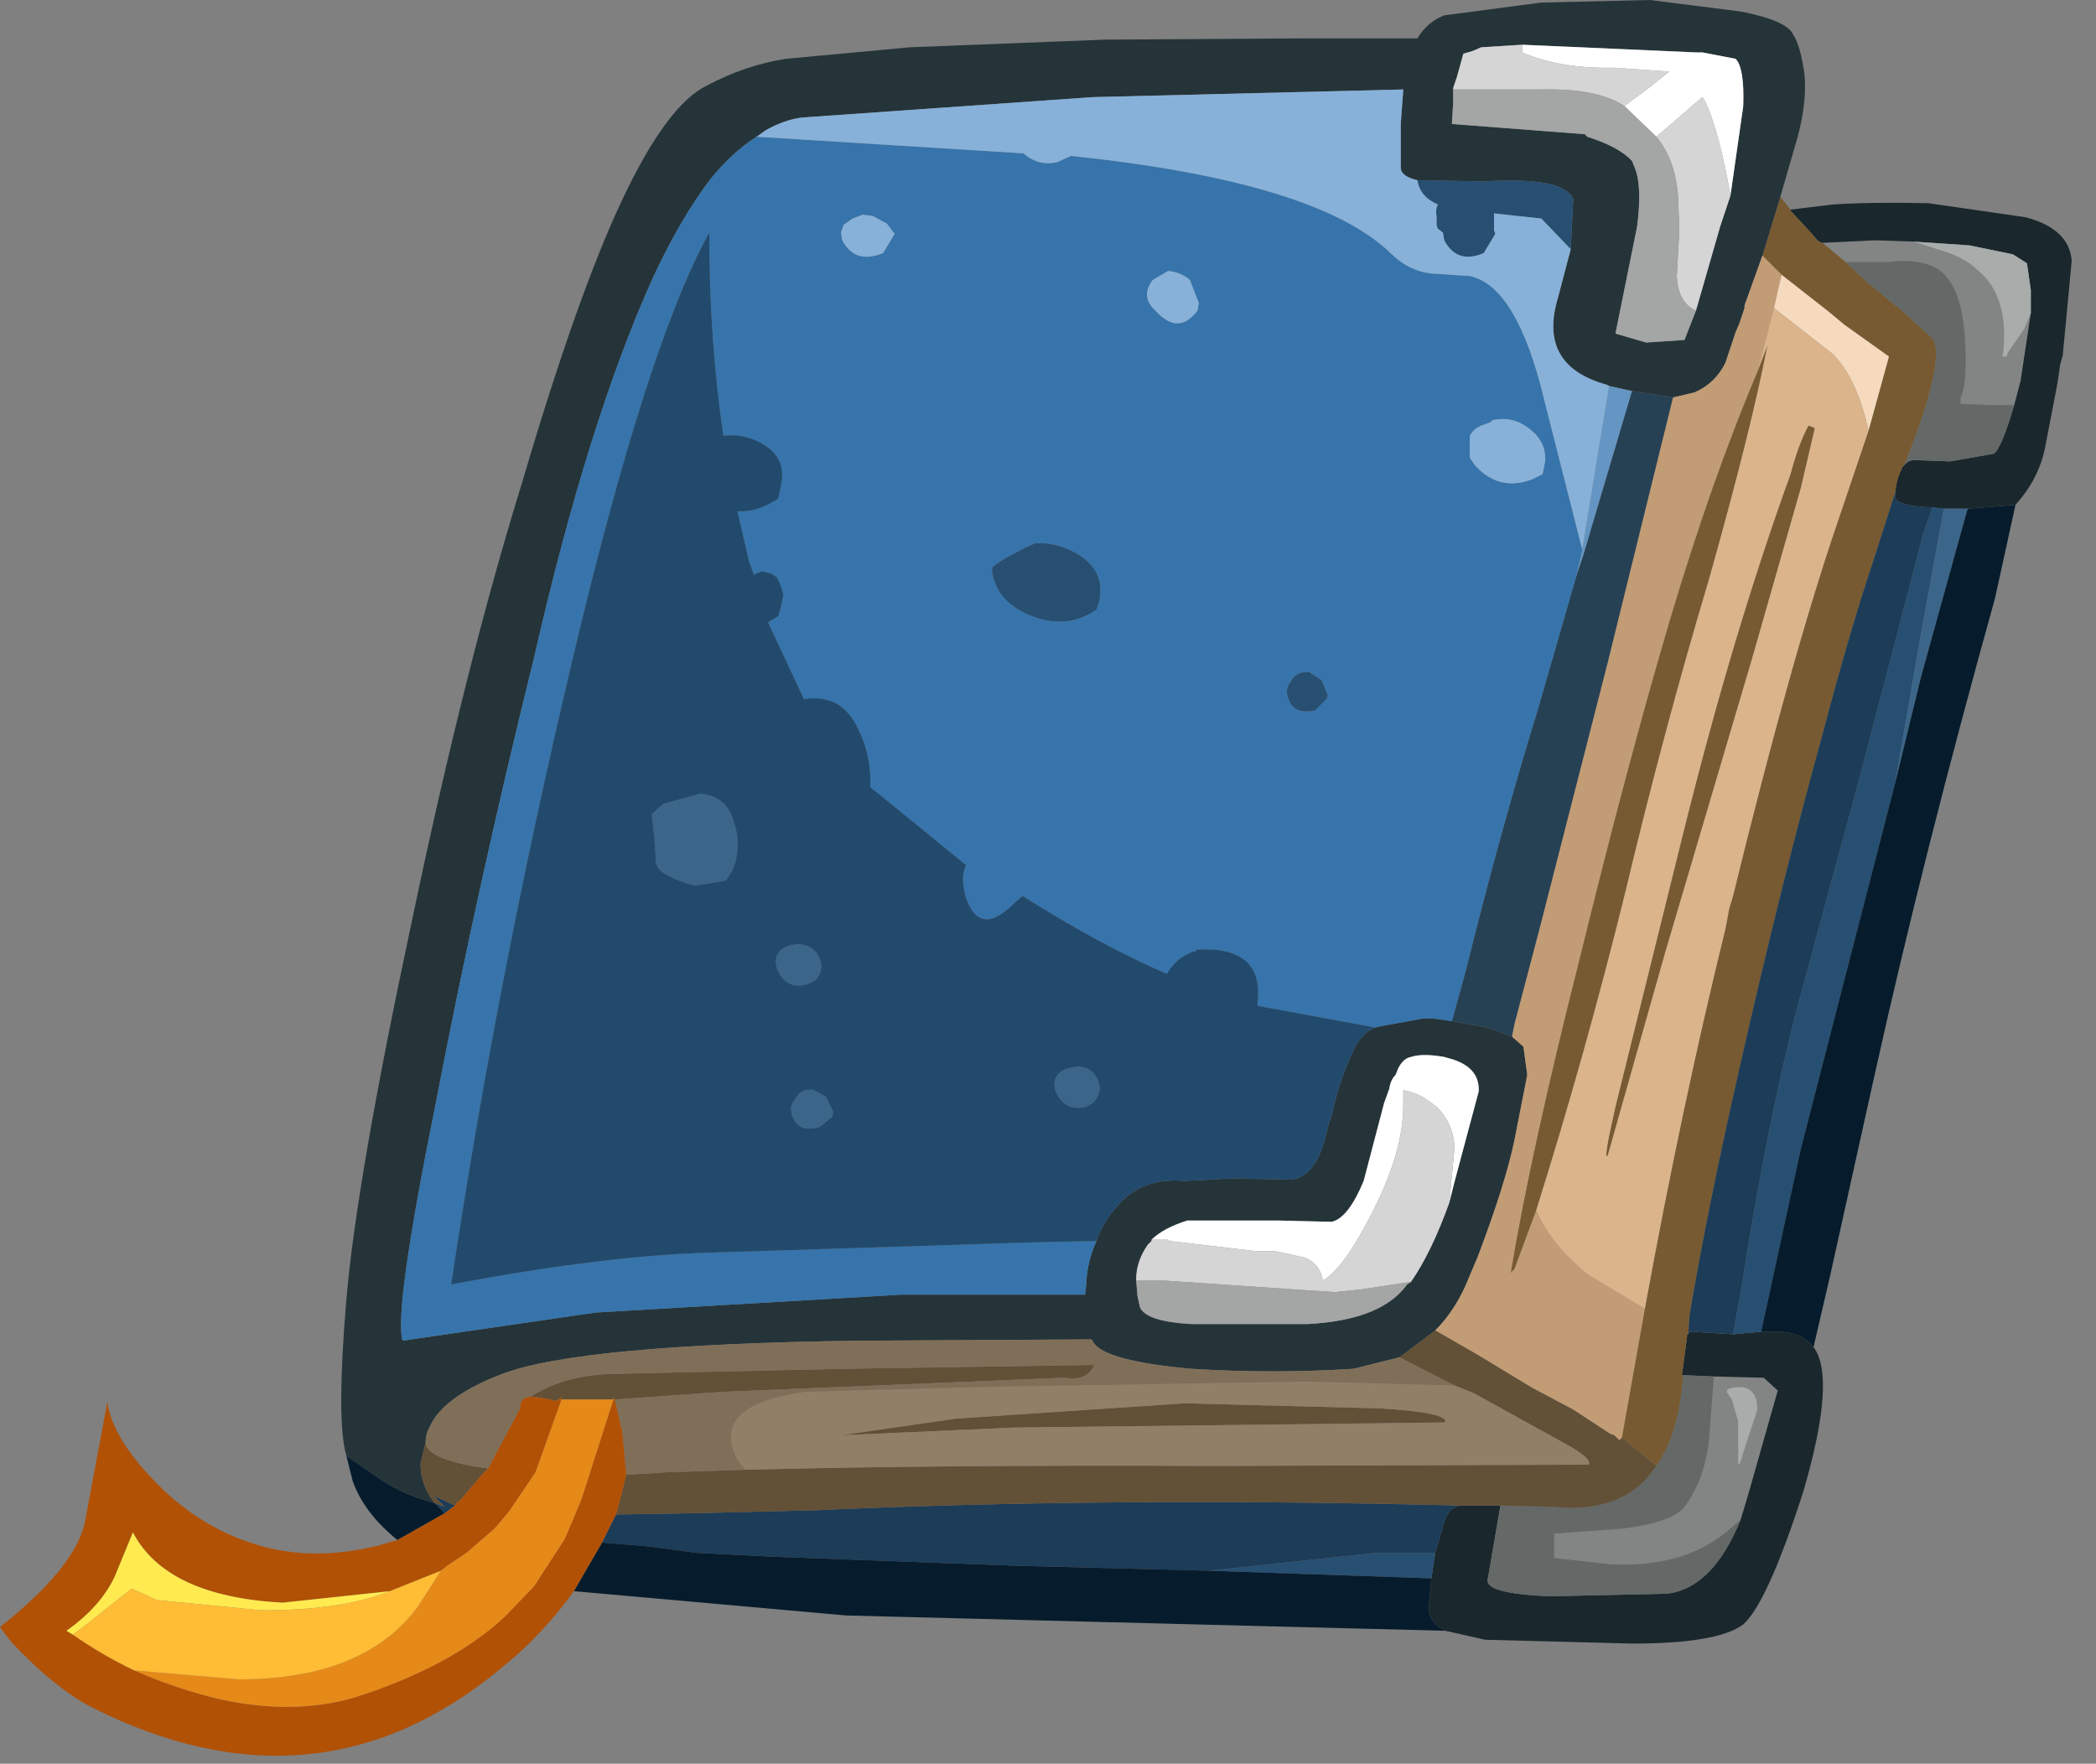 <?xml version="1.0" encoding="utf-8"?>
<svg version="1.1" id="Layer_1"
xmlns="http://www.w3.org/2000/svg"
xmlns:xlink="http://www.w3.org/1999/xlink"
xmlns:author="http://www.sothink.com"
width="82px" height="69px"
xml:space="preserve">
<rect width="100%" height="100%" fill="#808080" stroke="none"/>
<g id="950" transform="matrix(1, 0, 0, 1, 0, 0)">
<path style="fill:#828584;fill-opacity:1" d="M79.45,12.25L79.05 14.9L78.8 15.85L77.9 15.85L76.7 15.8L76.7 15.55Q76.9 15.2 76.9 14.1Q76.9 11.75 76.2 10.9Q75.6 10.05 73.85 10.25L72.2 10.25L71.3 9.5L73.35 9.4L74.85 9.45L75.8 9.75Q76.85 10.05 77.35 10.55Q78.65 11.6 78.35 13.95L78.5 13.95L78.55 13.8L79.2 12.85L79.45 12.25M67.75,59.75Q66 61.35 63 61.2L60.8 60.95L60.8 60L63.5 59.8Q65.45 59.55 65.9 58.95Q66.65 57.95 66.85 56.45L67.05 53.85L69 53.9L69.55 54.4L68.4 58.45L68.1 59.45L67.75 59.75M68,55.6L68 57.25L68.05 57.3L68.75 55.15Q68.75 54.1 67.75 54.3L67.6 54.35L67.55 54.45L67.75 54.75L68 55.6" />
<path style="fill:#1A272C;fill-opacity:1" d="M71.25,9.5L71.1 9.4L70.8 9.05L70.05 8.25L70.05 8.2L71.7 8Q73.25 7.9 75.45 7.95L79.25 8.5Q80.95 8.95 81.05 10.2L80.7 13.9L80.6 14.25L80.5 14.95L80 17.55Q79.75 18.75 78.85 19.75L77 19.9L76.95 19.9L76.05 19.9L75.6 19.85Q74.2 19.8 74.15 19.45L74.15 19.25Q74.2 18.7 74.4 18.35L74.4 18.3L74.5 18.2Q74.65 18 74.9 18L76.3 18.05L78 17.75Q78.3 17.55 78.8 15.85L79.05 14.9L79.45 12.25L79.45 11.8L79.45 11.35L79.3 10.3L78.75 9.95L77.05 9.6L74.85 9.45L73.35 9.4L71.3 9.5L71.25 9.5M55.9,62.85L56 61.75L56.15 60.75L56.4 59.9Q56.55 59.2 56.85 59L57.1 58.9L57.2 58.9L58.4 58.9L58.6 58.9L58.7 58.9L58.2 61.8Q58.1 62.35 60.65 62.45L65.2 62.35Q67 62.15 68.1 59.45L68.4 58.45L69.55 54.4L69 53.9L67.05 53.85L65.85 53.8L65.8 53.8L66 52.3L66 52.2L66.05 52.2L66.1 52.1L66.2 52.1L67.8 52.2L68.9 52.1L69.3 52.1Q70.45 52.05 70.95 52.7Q71.85 53.9 70.55 58.35Q69.15 62.7 68.2 63.55Q67.2 64.3 63.85 64.3L58.1 64.15L56.55 63.8Q55.85 63.45 55.9 62.85" />
<path style="fill:#646967;fill-opacity:1" d="M72.2,10.25L73.85 10.25Q75.6 10.05 76.2 10.9Q76.9 11.75 76.9 14.1Q76.9 15.2 76.7 15.55L76.7 15.8L77.9 15.85L78.8 15.85Q78.3 17.55 78 17.75L76.3 18.05L74.9 18Q74.65 18 74.5 18.2Q76.15 14.05 75.6 13.25L74.4 12.15L73.05 11.05L72.2 10.25M65.85,53.8L67.05 53.85L66.85 56.45Q66.65 57.95 65.9 58.95Q65.45 59.55 63.5 59.8L60.8 60L60.8 60.95L63 61.2Q66 61.35 67.75 59.75L68.1 59.45Q67 62.15 65.2 62.35L60.65 62.45Q58.1 62.35 58.2 61.8L58.7 58.9L60.75 58.95Q63.55 59.25 64.8 57.35Q65.6 56.2 65.8 54.3L65.85 53.8" />
<path style="fill:#775A31;fill-opacity:1" d="M64.35,51.2Q65.8 43.25 67.5 36.35L67.65 35.55L67.8 35.05Q70.1 25.65 71.9 20.4L73.1 16.85L73.9 13.95L72.15 12.7L71.55 12.2L69.7 10.75L68.95 10L69.65 7.7L70.05 8.2L70.05 8.25L70.8 9.05L71.1 9.4L71.25 9.5L71.3 9.5L72.2 10.25L73.05 11.05L74.4 12.15L75.6 13.25Q76.15 14.05 74.5 18.2L74.4 18.3L74.4 18.35Q74.2 18.7 74.15 19.25L73.3 21.9Q72.35 24.75 71.35 28.55Q69.7 34.5 68.05 41.8Q66.8 47.3 66.1 51.45L66.05 52.2L66 52.2L66 52.3L65.8 53.8L65.85 53.8L65.8 54.3Q65.6 56.2 64.8 57.35L63.45 56.25L64.35 51.2M70.75,16.65L70.9 16.7L71 16.75L70.45 19.1L68.55 25.75L65.15 37.25L62.9 45.2Q62.7 45.5 63.2 43.3L65.85 32.6Q67.8 24.75 70.05 18.55Q70.35 17.4 70.75 16.65M59.25,49.65L59.1 49.8Q59.9 45 61.8 37.5Q63.65 29.95 65.3 24.35Q66.95 18.8 68.75 14.55L69.15 13.5Q68.5 16.85 66.85 22.7Q65.1 28.55 63.6 34.85Q62.05 41.15 60.1 47.35L59.25 49.65" />
<path style="fill:#A8ACAB;fill-opacity:1" d="M79.2,12.85L78.55 13.8L78.5 13.95L78.35 13.95Q78.65 11.6 77.35 10.55Q76.85 10.05 75.8 9.75L74.85 9.45L77.05 9.6L78.75 9.95L79.3 10.3L79.45 11.35L79.45 11.8L79.45 12.25L79.2 12.85M67.75,54.75L67.55 54.45L67.6 54.35L67.75 54.3Q68.75 54.1 68.75 55.15L68.05 57.3L68 57.25L68 55.6L67.75 54.75" />
<path style="fill:#253439;fill-opacity:1" d="M57.95,1.85L57.6 2L57.25 2.1L57 3L56.85 3.45L56.85 3.5L56.85 4.05L56.8 4.85L62 5.25L62.1 5.35Q63.35 5.75 63.85 6.3L63.95 6.55Q64.25 7.25 64.05 8.85L63.2 13.05L64.4 13.4L65.9 13.3L66.35 12.15L67.3 8.85L67.7 7.65L68.2 4.15Q68.25 2.65 67.9 2.3L66.6 2.05L66.35 2.05L59.55 1.75L57.95 1.85M27.8,7Q26.65 8.5 25.55 10.85Q23 16.5 20.9 25.7Q18.65 34.8 17.05 43.15Q15.4 51.3 15.75 52.45L23.3 51.35L35.25 50.65L42.45 50.65L42.5 50.2L42.5 50.15Q42.55 49.3 42.9 48.55Q43.15 47.8 43.7 47.2Q44.65 46.05 46.35 46.2L48.25 46.1L50.5 46.15Q51.45 46.05 51.85 44.5L52 43.9L52.1 43.65Q52.35 42.45 52.75 41.55Q53.15 40.45 53.8 40.2L54 40.15L55.65 39.85L56.1 39.85L56.8 39.95L58.2 40.2L59.15 40.55L59.6 40.95L59.75 42.05L59.25 44.6Q58.9 46.3 57.8 49.2L57.5 49.9Q57 51.2 56.15 52.05L54.75 53.1L52.95 53.55Q49.8 53.75 46.6 53.55Q43.3 53.25 42.8 52.55L42.7 52.4L33.6 52.45Q22.7 52.6 19.65 53.75Q17.3 54.65 16.8 55.85Q16.65 56.1 16.65 56.45L16.45 57.25Q16.45 58.1 17 58.8Q15.85 58.5 15 57.95L13.55 56.95Q13.15 55.6 13.55 50.85Q13.95 46.15 16.1 36.1Q18.2 26.05 20.45 18.8Q22.6 11.5 24.35 7.8Q26.1 4.1 27.65 3.35Q29.15 2.55 30.75 2.3L35.6 1.85L43.25 1.55L51.1 1.5L55.45 1.5Q55.85 0.85 56.5 0.6L60.3 0.1L64.55 0L68.1 0.45Q69.9 0.8 70.15 1.35Q70.45 1.8 70.6 2.95Q70.7 4.2 70.2 5.8L69.65 7.7L68.95 10L68.25 11.95L68.25 12.05L68.05 12.65L67.9 13L67.5 14.2Q67.1 15 66.3 15.35L65.45 15.55L63.85 15.3L62.95 15.1L62.85 15.05Q60.15 14.3 60.95 11.65L61.45 9.75L61.55 7.8Q61.2 6.9 58.05 7.1L55.45 7.05Q54.8 6.9 54.8 6.55L54.8 4.85L54.9 3.5L42.75 3.8L31.35 4.6Q30.65 4.7 29.95 5.1L29.6 5.35Q28.65 5.95 27.8 7M55.2,50.15Q56 49 56.7 47.05L56.9 46.25L57.85 42.7Q57.9 41.8 56.85 41.45L56.5 41.35Q55.65 41.2 55.2 41.35Q54.9 41.4 54.7 41.8L54.6 42.05Q54.4 42.25 54.35 42.6L54.15 43.15L53.35 46.2Q52.75 47.65 52.1 47.8L50.05 47.75L46.45 47.75Q45.5 48.05 45.05 48.5L45.05 48.55L44.9 48.7Q44.45 49.35 44.45 50.05L44.45 50.1L44.5 50.7L44.6 51.15Q44.85 51.7 46.6 51.8L51.15 51.8Q54.05 51.65 55.05 50.25L55.2 50.15" />
<path style="fill:#274F72;fill-opacity:1" d="M67.8,52.2L68.1 50.55Q69.1 44.1 70.3 39.45L72.65 30.8L75.25 20.85L75.6 19.85L76.05 19.9L75.1 25.1L74.15 30.6L70.45 44.95L68.9 52.1L67.8 52.2M58.05,7.1Q61.2 6.9 61.55 7.8L61.45 9.75L60.3 8.55L58.45 8.35L58.45 9L58.5 9.15L58.05 9.9Q57 10.35 56.5 9.4L56.45 9.1L56.25 8.95L56.2 8.8L56.2 8.45Q56.15 8.2 56.25 8Q55.55 7.7 55.45 7.05L58.05 7.1M42.35,21.8Q43.25 22.45 43 23.55L42.9 23.85Q41.75 24.65 40.35 24.1Q38.95 23.55 38.8 22.3L38.85 22.15L39.3 21.85L40.15 21.4L40.5 21.25Q41.5 21.2 42.35 21.8M51.9,27.35L51.45 27.8Q50.5 28 50.35 27.15L50.35 26.95L50.4 26.8L50.6 26.5Q50.85 26.25 51.15 26.3L51.15 26.25L51.7 26.6L51.95 27.2L51.9 27.35M47.3,61.45L53.85 60.75L56.15 60.75L56 61.75L47.3 61.45" />
<path style="fill:#3C658A;fill-opacity:1" d="M75.1,25.1L76.05 19.9L76.95 19.9L77 19.9L76.95 20L75.15 26.5L74.15 30.6L75.1 25.1M41.75,41.8L42 41.75Q42.6 41.65 42.9 42.15Q43.2 42.7 42.75 43.15L42.5 43.3Q41.65 43.5 41.3 42.7Q41.1 42.05 41.75 41.8M31.1,36.95Q31.7 36.9 32 37.35Q32.3 37.9 31.9 38.35L31.6 38.5Q30.75 38.75 30.4 37.9Q30.2 37.25 30.85 37L31.1 36.95M27.4,31.05Q28.45 31.15 28.7 32.15Q29.05 33.1 28.65 34.05L28.4 34.45L27.2 34.65Q26.55 34.5 25.95 34.15Q25.6 33.9 25.65 33.5L25.6 32.75L25.5 31.85L25.95 31.45L27.4 31.05M31.25,42.8Q31.45 42.6 31.75 42.65L31.75 42.6L32.3 42.9L32.6 43.5L32.55 43.7L32.05 44.1Q31.1 44.35 30.95 43.45L30.95 43.3L31 43.15L31.25 42.8" />
<path style="fill:#C29C75;fill-opacity:1" d="M63.45,56.25L63.35 56.35L63.15 56.15L63 56.1L61.55 55.15L59.95 54.3L57.8 53L56.15 52.05Q57 51.2 57.5 49.9L57.8 49.2Q58.9 46.3 59.25 44.6L59.75 42.05L59.6 40.95L59.15 40.55L59.25 40.05L60.25 36.25L62.9 25.9L65.45 15.55L66.3 15.35Q67.1 15 67.5 14.2L67.9 13L68.05 12.65L68.25 12.05L68.25 11.95L68.95 10L69.7 10.75L69.4 12.05L68.75 14.55Q66.95 18.8 65.3 24.35Q63.65 29.95 61.8 37.5Q59.9 45 59.1 49.8L59.25 49.65L60.1 47.35Q60.65 48.65 62.1 49.85L64.35 51.2L63.45 56.25" />
<path style="fill:#F5DABD;fill-opacity:1" d="M73.1,16.85Q72.65 14.8 71.7 13.85L69.4 12.05L69.7 10.75L71.55 12.2L72.15 12.7L73.9 13.95L73.1 16.85" />
<path style="fill:#DBB48B;fill-opacity:1" d="M70.05,18.55Q67.8 24.75 65.85 32.6L63.2 43.3Q62.7 45.5 62.9 45.2L65.15 37.25L68.55 25.75L70.45 19.1L71 16.75L70.9 16.7L70.75 16.65Q70.35 17.4 70.05 18.55M69.4,12.05L71.7 13.85Q72.65 14.8 73.1 16.85L71.9 20.4Q70.1 25.65 67.8 35.05L67.65 35.55L67.5 36.35Q65.8 43.25 64.35 51.2L62.1 49.85Q60.65 48.65 60.1 47.35Q62.05 41.15 63.6 34.85Q65.1 28.55 66.85 22.7Q68.5 16.85 69.15 13.5L68.75 14.55L69.4 12.05" />
<path style="fill:#6595C2;fill-opacity:1" d="M61.95,21.7L61.65 22.6L61.9 21.5L62.95 15.1L63.85 15.3L61.95 21.7" />
<path style="fill:#274154;fill-opacity:1" d="M59.15,40.55L58.2 40.2L56.8 39.95L57.35 37.95Q58.7 32.5 60.15 27.8L61.65 22.6L61.95 21.7L63.85 15.3L65.45 15.55L62.9 25.9L60.25 36.25L59.25 40.05L59.15 40.55" />
<path style="fill:#1C3C58;fill-opacity:1" d="M66.05,52.2L66.1 51.45Q66.8 47.3 68.05 41.8Q69.7 34.5 71.35 28.55Q72.35 24.75 73.3 21.9L74.15 19.25L74.15 19.45Q74.2 19.8 75.6 19.85L75.25 20.85L72.65 30.8L70.3 39.45Q69.1 44.1 68.1 50.55L67.8 52.2L66.2 52.1L66.1 52.1L66.05 52.2M56.85,59Q56.55 59.2 56.4 59.9L56.15 60.75L53.85 60.75L47.3 61.45L39.6 61.25L30.2 60.9L27.25 60.75L25.4 60.5L23.55 60.35L24.1 59.25L27.2 59.2L31.25 59.1L31.55 59.1Q43.4 58.55 57.1 58.9L56.85 59M17,58.8L17.4 58.95L17 58.55L17.05 58.55L17.8 58.9L17.4 59.2L17 58.8" />
<path style="fill:#061C2C;fill-opacity:1" d="M69.3,52.1L68.9 52.1L70.45 44.95L74.15 30.6L75.15 26.5L76.95 20L77 19.9L78.85 19.75L78.05 23.4Q75.25 33.45 73.35 42L71.6 49.9L70.95 52.7Q70.45 52.05 69.3 52.1M56,61.75L55.9 62.85Q55.85 63.45 56.55 63.8L33.1 63.2L22.45 62.25L23.55 60.35L25.4 60.5L27.25 60.75L30.2 60.9L39.6 61.25L47.3 61.45L56 61.75M17.4,59.2L15.55 60.25Q14.25 59.2 13.8 57.95L13.55 56.95L15 57.95Q15.85 58.5 17 58.8L17.4 59.2" />
<path style="fill:#625037;fill-opacity:1" d="M19.1,57.45L18.85 57.7L18 58.7L17.9 58.75L17.8 58.9L17.05 58.55L17 58.55L17.4 58.95L17 58.8Q16.45 58.1 16.45 57.25L16.65 56.45L16.65 56.5Q16.85 57.15 19.1 57.45M56.9,54.2L54.75 53.1L56.15 52.05L57.8 53L59.95 54.3L61.55 55.15L63 56.1L63.15 56.15L63.35 56.35L63.45 56.25L64.8 57.35Q63.55 59.25 60.75 58.95L58.7 58.9L58.6 58.9L58.4 58.9L57.2 58.9L57.1 58.9Q43.4 58.55 31.55 59.1L31.25 59.1L27.2 59.2L24.1 59.25L24.2 58.9L24.5 57.7L26.05 57.6L29.15 57.5Q37 57.3 47.5 57.35L62.15 57.3Q62.3 57.1 61.45 56.6L57.65 54.5L56.9 54.2M32.9,56.15L37.4 55.5L46.35 54.9L54 55.1Q56.5 55.25 56.55 55.6L56.5 55.65L39.65 55.85L32.9 56.15M23.95,53.75L33 53.55L42.75 53.4L42.8 53.4Q42.55 54.05 41.65 53.9L28.3 54.45L24.05 54.75L24 54.65L24 54.75L21.95 54.75L21.95 54.65L21.85 54.75L21.75 54.8L21.65 54.8L21.55 54.75L20.95 54.65L20.75 54.65Q22.05 53.8 23.95 53.75" />
<path style="fill:#917F67;fill-opacity:1" d="M57.65,54.5L61.45 56.6Q62.3 57.1 62.15 57.3L47.5 57.35Q37 57.3 29.15 57.5Q28.6 56.9 28.6 56.2Q28.6 54.85 31.5 54.45L38.75 54.25L51.15 54.05L56.9 54.2L57.65 54.5M39.65,55.85L56.5 55.65L56.55 55.6Q56.5 55.25 54 55.1L46.35 54.9L37.4 55.5L32.9 56.15L39.65 55.85" />
<path style="fill:#806F58;fill-opacity:1" d="M16.65,56.5L16.65 56.45Q16.65 56.1 16.8 55.85Q17.3 54.65 19.65 53.75Q22.7 52.6 33.6 52.45L42.7 52.4L42.8 52.55Q43.3 53.25 46.6 53.55Q49.8 53.75 52.95 53.55L54.75 53.1L56.9 54.2L51.15 54.05L38.75 54.25L31.5 54.45Q28.6 54.85 28.6 56.2Q28.6 56.9 29.15 57.5L26.05 57.6L24.5 57.7L24.35 56.05L24.05 54.75L28.3 54.45L41.65 53.9Q42.55 54.05 42.8 53.4L42.75 53.4L33 53.55L23.95 53.75Q22.05 53.8 20.75 54.65Q20.35 54.65 20.35 55.1L19.1 57.45Q16.85 57.15 16.65 56.5" />
<path style="fill:#B15106;fill-opacity:1" d="M5.25,65.35Q6.95 66.1 8.7 66.5Q11.55 67.1 13.9 66.4Q17.65 65.2 19.75 63.25L20.9 62.05L22.1 60.2L22.5 59.25L22.75 58.65L24 54.75L24 54.65L24.05 54.75L24.35 56.05L24.5 57.7L24.2 58.9L24.1 59.25L23.55 60.35L22.45 62.25Q21.2 64 19.5 65.35Q12.35 71.2 3.6 66.8Q2.15 66.05 0.45 64.25L0 63.65Q2.85 61.4 3.3 59.65L4.2 54.85Q4.4 56.3 6.2 58.1Q7.9 59.8 10.1 60.45Q12.3 61.1 14.85 60.45L15.55 60.25L17.4 59.2L17.8 58.9L17.9 58.75L18 58.7L18.85 57.7L19.1 57.45L20.35 55.1Q20.35 54.65 20.75 54.65L20.95 54.65L21.55 54.75L21.65 54.8L21.75 54.8L21.85 54.75L21.95 54.65L21.95 54.75L21.95 54.8L20.95 57.6L19.9 59.15L19.35 59.8L18.25 60.75L17.5 61.25L17.25 61.45L15.25 62.25L11.05 62.7Q6.5 62.45 5.2 59.95L4.5 61.65Q3.95 62.85 2.6 63.8L2.85 63.95Q4 64.75 5.25 65.35" />
<path style="fill:#E58919;fill-opacity:1" d="M22.75,58.65L22.5 59.25L22.1 60.2L20.9 62.05L19.75 63.25Q17.65 65.2 13.9 66.4Q11.55 67.1 8.7 66.5Q6.95 66.1 5.25 65.35L9.35 65.7Q14.25 65.7 16.35 62.85L17.25 61.45L17.5 61.25L18.25 60.75L19.35 59.8L19.9 59.15L20.95 57.6L21.95 54.8L21.95 54.75L24 54.75L22.75 58.65" />
<path style="fill:#FFEA4F;fill-opacity:1" d="M10.25,63L6.15 62.6L5.15 62.15L3.45 63.5L2.85 63.95L2.6 63.8Q3.95 62.85 4.5 61.65L5.2 59.95Q6.5 62.45 11.05 62.7L15.25 62.25Q13.4 63 10.25 63" />
<path style="fill:#FFBC35;fill-opacity:1" d="M2.85,63.95L3.45 63.5L5.15 62.15L6.15 62.6L10.25 63Q13.4 63 15.25 62.25L17.25 61.45L16.35 62.85Q14.25 65.7 9.35 65.7L5.25 65.35Q4 64.75 2.85 63.95" />
<path style="fill:#3674AB;fill-opacity:1" d="M56.8,39.95L56.1 39.85L55.65 39.85L54 40.15L53.8 40.2L49.2 39.35L49.2 39.2Q49.45 37 46.8 37.15L46.8 37.2Q46.05 37.4 45.65 38.1Q43 36.95 40 35.05L39.45 35.55Q38.3 36.55 37.8 35.15Q37.55 34.3 37.8 33.85L34.55 31.2L34.05 30.8L34.05 30.55Q34.05 29.3 33.4 28.2Q32.75 27.15 31.45 27.35L30.05 24.35L30.45 24.1L30.55 23.75L30.65 23.25L30.55 22.95L30.5 22.8L30.4 22.6L30.2 22.45L29.8 22.35L29.55 22.45L29.5 22.5L29.3 21.95L28.85 20Q29.65 20.05 30.45 19.5L30.55 19Q30.8 17.9 29.8 17.35Q29.1 16.95 28.3 17.05Q27.75 13.3 27.75 9.3L27.75 9.1Q25.3 13.5 22.35 26Q19.45 38.25 17.65 50.25Q23.75 49.1 27.95 49L40.5 48.6L42.9 48.55Q42.55 49.3 42.5 50.15L42.5 50.2L42.45 50.65L35.25 50.65L23.3 51.35L15.75 52.45Q15.4 51.3 17.05 43.15Q18.65 34.8 20.9 25.7Q23 16.5 25.55 10.85Q26.65 8.5 27.8 7Q28.65 5.95 29.6 5.35L40.05 6L40.1 6.05Q40.65 6.5 41.35 6.35L41.9 6.1Q51.5 7.1 54.4 9.9Q55.1 10.6 56 10.7L57.5 10.8Q59.2 11.15 60.25 15L61.9 21.5L61.65 22.6L60.15 27.8Q58.7 32.5 57.35 37.95L56.8 39.95M45.2,12.15Q46.1 13.15 46.85 12.15L46.9 11.85L46.55 10.95Q46.2 10.65 45.7 10.6L45.1 10.95Q44.6 11.6 45.2 12.15M40.5,21.25L40.15 21.4L39.3 21.85L38.85 22.15L38.8 22.3Q38.95 23.55 40.35 24.1Q41.75 24.65 42.9 23.85L43 23.55Q43.25 22.45 42.35 21.8Q41.5 21.2 40.5 21.25M57.6,16.9L57.5 17.05L57.5 17.4L57.5 17.7L57.5 17.9L57.6 18.05L57.7 18.2Q58.65 19.25 59.95 18.75L60.35 18.55L60.45 18.05Q60.5 17.25 59.8 16.75Q59.15 16.25 58.35 16.45L58.35 16.5L57.95 16.65L57.75 16.75L57.6 16.9M51.95,27.2L51.7 26.6L51.15 26.25L51.15 26.3Q50.85 26.25 50.6 26.5L50.4 26.8L50.35 26.95L50.35 27.15Q50.5 28 51.45 27.8L51.9 27.35L51.95 27.2M32.95,8.95L32.9 9.1L32.95 9.4Q33.45 10.35 34.55 9.9L35 9.15L34.7 8.75L34.15 8.45L33.75 8.4L33.35 8.55L33 8.8L32.95 8.95" />
<path style="fill:#224A6D;fill-opacity:1" d="M40.5,48.6L27.95 49Q23.75 49.1 17.65 50.25Q19.45 38.25 22.35 26Q25.3 13.5 27.75 9.1L27.75 9.3Q27.75 13.3 28.3 17.05Q29.1 16.95 29.8 17.35Q30.8 17.9 30.55 19L30.45 19.5Q29.65 20.05 28.85 20L29.3 21.95L29.5 22.5L29.55 22.45L29.8 22.35L30.2 22.45L30.4 22.6L30.5 22.8L30.55 22.95L30.65 23.25L30.55 23.75L30.45 24.1L30.05 24.35L31.45 27.35Q32.75 27.15 33.4 28.2Q34.05 29.3 34.05 30.55L34.05 30.8L34.55 31.2L37.8 33.85Q37.55 34.3 37.8 35.15Q38.3 36.55 39.45 35.55L40 35.05Q43 36.95 45.65 38.1Q46.05 37.4 46.8 37.2L46.8 37.15Q49.45 37 49.2 39.2L49.2 39.35L53.8 40.2Q53.15 40.45 52.75 41.55Q52.35 42.45 52.1 43.65L52 43.9L51.85 44.5Q51.45 46.05 50.5 46.15L48.25 46.1L46.35 46.2Q44.65 46.05 43.7 47.2Q43.15 47.8 42.9 48.55L40.5 48.6M41.3,42.7Q41.65 43.5 42.5 43.3L42.75 43.15Q43.2 42.7 42.9 42.15Q42.6 41.65 42 41.75L41.75 41.8Q41.1 42.05 41.3 42.7M30.85,37Q30.2 37.25 30.4 37.9Q30.75 38.75 31.6 38.5L31.9 38.35Q32.3 37.9 32 37.35Q31.7 36.9 31.1 36.95L30.85 37M25.95,31.45L25.5 31.85L25.6 32.75L25.65 33.5Q25.6 33.9 25.95 34.15Q26.55 34.5 27.2 34.65L28.4 34.45L28.65 34.05Q29.05 33.1 28.7 32.15Q28.45 31.15 27.4 31.05L25.95 31.45M31,43.15L30.95 43.3L30.95 43.45Q31.1 44.35 32.05 44.1L32.55 43.7L32.6 43.5L32.3 42.9L31.75 42.6L31.75 42.65Q31.45 42.6 31.25 42.8L31 43.15" />
<path style="fill:#FFFFFF;fill-opacity:1" d="M66.7,3.95L66.6 3.8L64.8 5.35L63.55 4.15L64.35 3.55L64.55 3.4L65.3 2.8L63.15 2.65Q61.05 2.7 59.55 2.05L59.55 1.75L66.35 2.05L66.6 2.05L67.9 2.3Q68.25 2.65 68.2 4.15L67.7 7.65Q67.25 5.1 66.7 3.95M56.7,47.05L56.9 44.95Q56.9 44 56.2 43.3L56 43.15Q55.5 42.75 54.9 42.65L54.9 43.25Q54.9 45.05 53.7 47.4Q52.6 49.6 51.75 50.1Q51.65 49.45 51.05 49.2L49.9 48.95L49.15 48.95L45.75 48.55L45.7 48.5L45.05 48.5Q45.5 48.05 46.45 47.75L50.05 47.75L52.1 47.8Q52.75 47.65 53.35 46.2L54.15 43.15L54.35 42.6Q54.4 42.25 54.6 42.05L54.7 41.8Q54.9 41.4 55.2 41.35Q55.65 41.2 56.5 41.35L56.85 41.45Q57.9 41.8 57.85 42.7L56.9 46.25L56.7 47.05" />
<path style="fill:#D5D5D5;fill-opacity:1" d="M60.3,3.5L56.85 3.5L56.85 3.45L57 3L57.25 2.1L57.6 2L57.95 1.85L59.55 1.75L59.55 2.05Q61.05 2.7 63.15 2.65L65.3 2.8L64.55 3.4L64.35 3.55L63.55 4.15Q62.5 3.45 60.3 3.5M64.8,5.35L66.6 3.8L66.7 3.95Q67.25 5.1 67.7 7.65L67.3 8.85L66.35 12.15Q65.65 11.85 65.6 10.8L65.7 9L65.65 7.7Q65.55 6.25 64.8 5.35M45.7,48.5L45.75 48.55L49.15 48.95L49.9 48.95L51.05 49.2Q51.65 49.45 51.75 50.1Q52.6 49.6 53.7 47.4Q54.9 45.05 54.9 43.25L54.9 42.65Q55.5 42.75 56 43.15L56.2 43.3Q56.9 44 56.9 44.95L56.7 47.05Q56 49 55.2 50.15L53.2 50.45L52.2 50.55L45.55 50.1L44.45 50.1L44.45 50.05Q44.45 49.35 44.9 48.7L45.05 48.55L45.05 48.5L45.7 48.5" />
<path style="fill:#A4A5A5;fill-opacity:1" d="M63.55,4.15L64.8 5.35Q65.55 6.25 65.65 7.7L65.7 9L65.6 10.8Q65.65 11.85 66.35 12.15L65.9 13.3L64.4 13.4L63.2 13.05L64.05 8.85Q64.25 7.25 63.95 6.55L63.85 6.3Q63.35 5.75 62.1 5.35L62 5.25L56.8 4.85L56.85 4.05L56.85 3.5L60.3 3.5Q62.5 3.45 63.55 4.15M55.05,50.25Q54.05 51.65 51.15 51.8L46.6 51.8Q44.85 51.7 44.6 51.15L44.5 50.7L44.45 50.1L45.55 50.1L52.2 50.55L53.2 50.45L55.2 50.15L55.05 50.25" />
<path style="fill:#87B1D9;fill-opacity:1" d="M61.9,21.5L60.25 15Q59.2 11.15 57.5 10.8L56 10.7Q55.1 10.6 54.4 9.9Q51.5 7.1 41.9 6.1L41.35 6.35Q40.65 6.5 40.1 6.05L40.05 6L29.6 5.35L29.95 5.1Q30.65 4.7 31.35 4.6L42.75 3.8L54.9 3.5L54.8 4.85L54.8 6.55Q54.8 6.9 55.45 7.05Q55.55 7.7 56.25 8Q56.15 8.2 56.2 8.45L56.2 8.8L56.25 8.95L56.45 9.1L56.5 9.4Q57 10.35 58.05 9.9L58.5 9.15L58.45 9L58.45 8.35L60.3 8.55L61.45 9.75L60.95 11.65Q60.15 14.3 62.85 15.05L62.95 15.1L61.9 21.5M45.1,10.95L45.7 10.6Q46.2 10.65 46.55 10.95L46.9 11.85L46.85 12.15Q46.1 13.15 45.2 12.15Q44.6 11.6 45.1 10.95M57.75,16.75L57.95 16.65L58.35 16.5L58.35 16.45Q59.15 16.25 59.8 16.75Q60.5 17.25 60.45 18.05L60.35 18.55L59.95 18.75Q58.65 19.25 57.7 18.2L57.6 18.05L57.5 17.9L57.5 17.7L57.5 17.4L57.5 17.05L57.6 16.9L57.75 16.75M33,8.8L33.35 8.55L33.75 8.4L34.15 8.45L34.7 8.75L35 9.15L34.55 9.9Q33.45 10.35 32.95 9.4L32.9 9.1L32.95 8.95L33 8.8" />
</g>
</svg>
